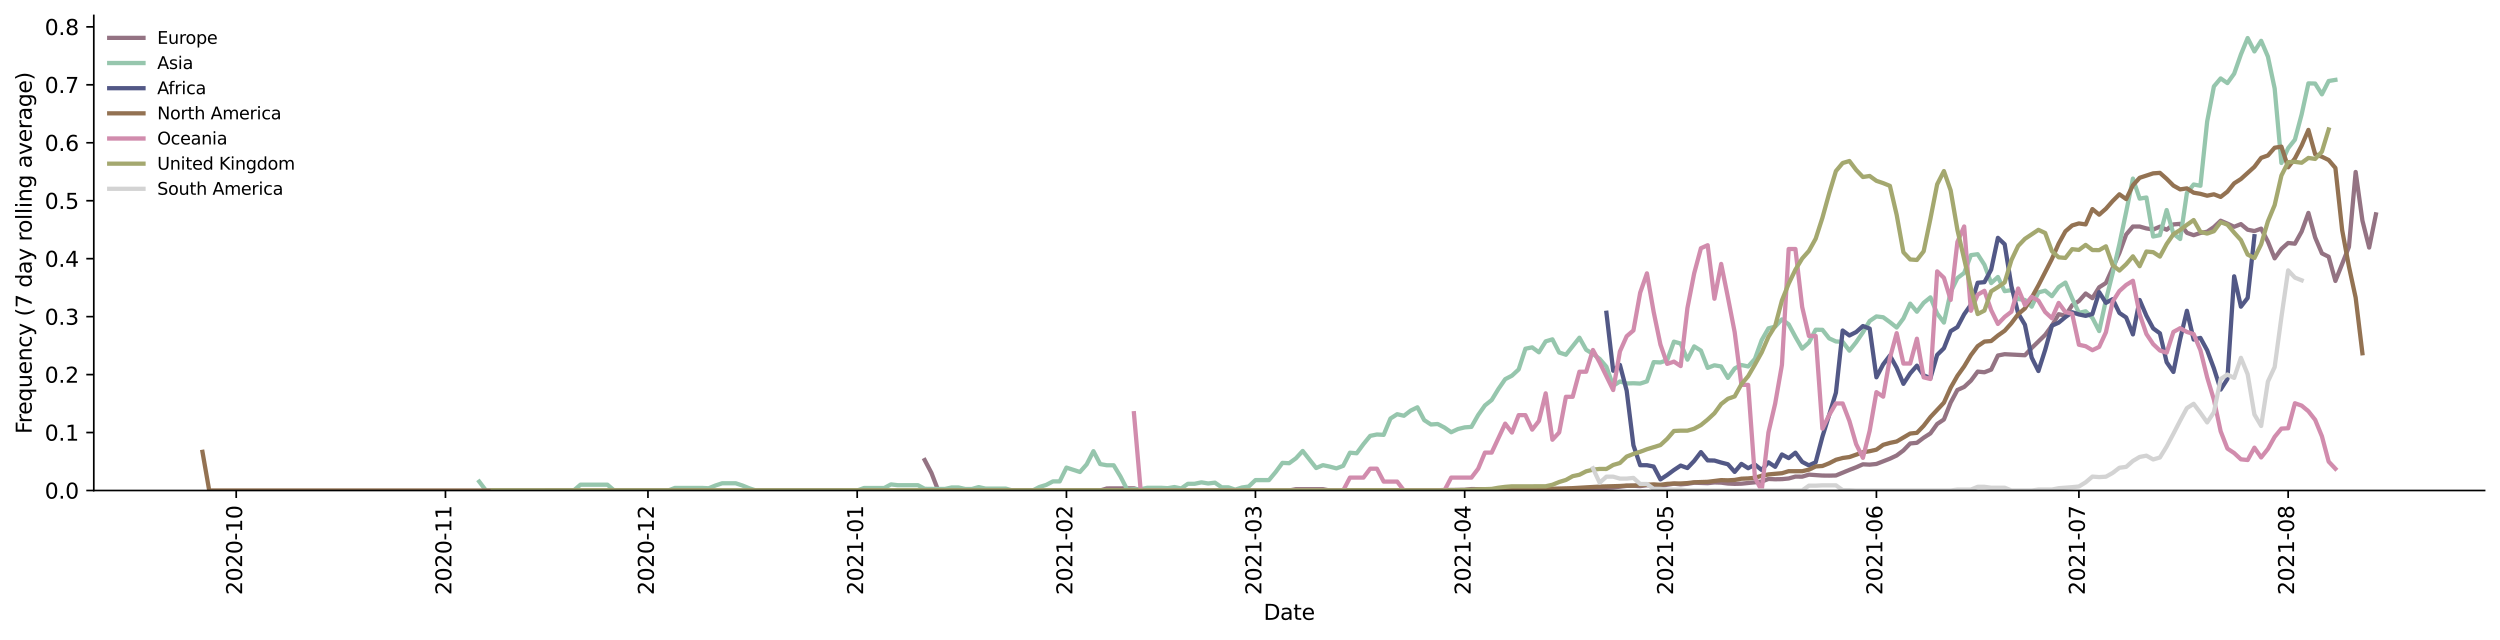 <?xml version="1.0" encoding="utf-8" standalone="no"?>
<!DOCTYPE svg PUBLIC "-//W3C//DTD SVG 1.1//EN"
  "http://www.w3.org/Graphics/SVG/1.1/DTD/svg11.dtd">
<svg height="298.621pt" version="1.1" viewBox="0 0 1166.981 298.621" width="1166.981pt" xmlns="http://www.w3.org/2000/svg" xmlns:xlink="http://www.w3.org/1999/xlink">
 <defs>
  <style type="text/css">*{stroke-linecap:butt;stroke-linejoin:round;}</style>
 </defs>
 <g id="figure_1">
  <g id="patch_1">
   <path d="M 0 298.621 
L 1166.981 298.621 
L 1166.981 0 
L 0 0 
z
" style="fill:#ffffff;"/>
  </g>
  <g id="axes_1">
   <g id="patch_2">
    <path d="M 43.781 228.96 
L 1159.781 228.96 
L 1159.781 7.2 
L 43.781 7.2 
z
" style="fill:#ffffff;"/>
   </g>
   <g id="matplotlib.axis_1">
    <g id="xtick_1">
     <g id="line2d_1">
      <defs>
       <path d="M 0 0 
L 0 3.5 
" id="m1edf7a115e" style="stroke:#000000;stroke-width:0.8;"/>
      </defs>
      <g>
       <use style="stroke:#000000;stroke-width:0.8;" x="110.262" xlink:href="#m1edf7a115e" y="228.96"/>
      </g>
     </g>
     <g id="text_1">
      <!-- 2020-10 -->
      <g transform="translate(113.022 277.743)rotate(-90)scale(0.1 -0.1)">
       <defs>
        <path d="M 1228 531 
L 3431 531 
L 3431 0 
L 469 0 
L 469 531 
Q 828 903 1448 1529 
Q 2069 2156 2228 2338 
Q 2531 2678 2651 2914 
Q 2772 3150 2772 3378 
Q 2772 3750 2511 3984 
Q 2250 4219 1831 4219 
Q 1534 4219 1204 4116 
Q 875 4013 500 3803 
L 500 4441 
Q 881 4594 1212 4672 
Q 1544 4750 1819 4750 
Q 2544 4750 2975 4387 
Q 3406 4025 3406 3419 
Q 3406 3131 3298 2873 
Q 3191 2616 2906 2266 
Q 2828 2175 2409 1742 
Q 1991 1309 1228 531 
z
" id="DejaVuSans-32" transform="scale(0.016)"/>
        <path d="M 2034 4250 
Q 1547 4250 1301 3770 
Q 1056 3291 1056 2328 
Q 1056 1369 1301 889 
Q 1547 409 2034 409 
Q 2525 409 2770 889 
Q 3016 1369 3016 2328 
Q 3016 3291 2770 3770 
Q 2525 4250 2034 4250 
z
M 2034 4750 
Q 2819 4750 3233 4129 
Q 3647 3509 3647 2328 
Q 3647 1150 3233 529 
Q 2819 -91 2034 -91 
Q 1250 -91 836 529 
Q 422 1150 422 2328 
Q 422 3509 836 4129 
Q 1250 4750 2034 4750 
z
" id="DejaVuSans-30" transform="scale(0.016)"/>
        <path d="M 313 2009 
L 1997 2009 
L 1997 1497 
L 313 1497 
L 313 2009 
z
" id="DejaVuSans-2d" transform="scale(0.016)"/>
        <path d="M 794 531 
L 1825 531 
L 1825 4091 
L 703 3866 
L 703 4441 
L 1819 4666 
L 2450 4666 
L 2450 531 
L 3481 531 
L 3481 0 
L 794 0 
L 794 531 
z
" id="DejaVuSans-31" transform="scale(0.016)"/>
       </defs>
       <use xlink:href="#DejaVuSans-32"/>
       <use x="63.623" xlink:href="#DejaVuSans-30"/>
       <use x="127.246" xlink:href="#DejaVuSans-32"/>
       <use x="190.869" xlink:href="#DejaVuSans-30"/>
       <use x="254.492" xlink:href="#DejaVuSans-2d"/>
       <use x="290.576" xlink:href="#DejaVuSans-31"/>
       <use x="354.199" xlink:href="#DejaVuSans-30"/>
      </g>
     </g>
    </g>
    <g id="xtick_2">
     <g id="line2d_2">
      <g>
       <use style="stroke:#000000;stroke-width:0.8;" x="207.936" xlink:href="#m1edf7a115e" y="228.96"/>
      </g>
     </g>
     <g id="text_2">
      <!-- 2020-11 -->
      <g transform="translate(210.695 277.743)rotate(-90)scale(0.1 -0.1)">
       <use xlink:href="#DejaVuSans-32"/>
       <use x="63.623" xlink:href="#DejaVuSans-30"/>
       <use x="127.246" xlink:href="#DejaVuSans-32"/>
       <use x="190.869" xlink:href="#DejaVuSans-30"/>
       <use x="254.492" xlink:href="#DejaVuSans-2d"/>
       <use x="290.576" xlink:href="#DejaVuSans-31"/>
       <use x="354.199" xlink:href="#DejaVuSans-31"/>
      </g>
     </g>
    </g>
    <g id="xtick_3">
     <g id="line2d_3">
      <g>
       <use style="stroke:#000000;stroke-width:0.8;" x="302.459" xlink:href="#m1edf7a115e" y="228.96"/>
      </g>
     </g>
     <g id="text_3">
      <!-- 2020-12 -->
      <g transform="translate(305.218 277.743)rotate(-90)scale(0.1 -0.1)">
       <use xlink:href="#DejaVuSans-32"/>
       <use x="63.623" xlink:href="#DejaVuSans-30"/>
       <use x="127.246" xlink:href="#DejaVuSans-32"/>
       <use x="190.869" xlink:href="#DejaVuSans-30"/>
       <use x="254.492" xlink:href="#DejaVuSans-2d"/>
       <use x="290.576" xlink:href="#DejaVuSans-31"/>
       <use x="354.199" xlink:href="#DejaVuSans-32"/>
      </g>
     </g>
    </g>
    <g id="xtick_4">
     <g id="line2d_4">
      <g>
       <use style="stroke:#000000;stroke-width:0.8;" x="400.132" xlink:href="#m1edf7a115e" y="228.96"/>
      </g>
     </g>
     <g id="text_4">
      <!-- 2021-01 -->
      <g transform="translate(402.892 277.743)rotate(-90)scale(0.1 -0.1)">
       <use xlink:href="#DejaVuSans-32"/>
       <use x="63.623" xlink:href="#DejaVuSans-30"/>
       <use x="127.246" xlink:href="#DejaVuSans-32"/>
       <use x="190.869" xlink:href="#DejaVuSans-31"/>
       <use x="254.492" xlink:href="#DejaVuSans-2d"/>
       <use x="290.576" xlink:href="#DejaVuSans-30"/>
       <use x="354.199" xlink:href="#DejaVuSans-31"/>
      </g>
     </g>
    </g>
    <g id="xtick_5">
     <g id="line2d_5">
      <g>
       <use style="stroke:#000000;stroke-width:0.8;" x="497.806" xlink:href="#m1edf7a115e" y="228.96"/>
      </g>
     </g>
     <g id="text_5">
      <!-- 2021-02 -->
      <g transform="translate(500.565 277.743)rotate(-90)scale(0.1 -0.1)">
       <use xlink:href="#DejaVuSans-32"/>
       <use x="63.623" xlink:href="#DejaVuSans-30"/>
       <use x="127.246" xlink:href="#DejaVuSans-32"/>
       <use x="190.869" xlink:href="#DejaVuSans-31"/>
       <use x="254.492" xlink:href="#DejaVuSans-2d"/>
       <use x="290.576" xlink:href="#DejaVuSans-30"/>
       <use x="354.199" xlink:href="#DejaVuSans-32"/>
      </g>
     </g>
    </g>
    <g id="xtick_6">
     <g id="line2d_6">
      <g>
       <use style="stroke:#000000;stroke-width:0.8;" x="586.027" xlink:href="#m1edf7a115e" y="228.96"/>
      </g>
     </g>
     <g id="text_6">
      <!-- 2021-03 -->
      <g transform="translate(588.787 277.743)rotate(-90)scale(0.1 -0.1)">
       <defs>
        <path d="M 2597 2516 
Q 3050 2419 3304 2112 
Q 3559 1806 3559 1356 
Q 3559 666 3084 287 
Q 2609 -91 1734 -91 
Q 1441 -91 1130 -33 
Q 819 25 488 141 
L 488 750 
Q 750 597 1062 519 
Q 1375 441 1716 441 
Q 2309 441 2620 675 
Q 2931 909 2931 1356 
Q 2931 1769 2642 2001 
Q 2353 2234 1838 2234 
L 1294 2234 
L 1294 2753 
L 1863 2753 
Q 2328 2753 2575 2939 
Q 2822 3125 2822 3475 
Q 2822 3834 2567 4026 
Q 2313 4219 1838 4219 
Q 1578 4219 1281 4162 
Q 984 4106 628 3988 
L 628 4550 
Q 988 4650 1302 4700 
Q 1616 4750 1894 4750 
Q 2613 4750 3031 4423 
Q 3450 4097 3450 3541 
Q 3450 3153 3228 2886 
Q 3006 2619 2597 2516 
z
" id="DejaVuSans-33" transform="scale(0.016)"/>
       </defs>
       <use xlink:href="#DejaVuSans-32"/>
       <use x="63.623" xlink:href="#DejaVuSans-30"/>
       <use x="127.246" xlink:href="#DejaVuSans-32"/>
       <use x="190.869" xlink:href="#DejaVuSans-31"/>
       <use x="254.492" xlink:href="#DejaVuSans-2d"/>
       <use x="290.576" xlink:href="#DejaVuSans-30"/>
       <use x="354.199" xlink:href="#DejaVuSans-33"/>
      </g>
     </g>
    </g>
    <g id="xtick_7">
     <g id="line2d_7">
      <g>
       <use style="stroke:#000000;stroke-width:0.8;" x="683.701" xlink:href="#m1edf7a115e" y="228.96"/>
      </g>
     </g>
     <g id="text_7">
      <!-- 2021-04 -->
      <g transform="translate(686.46 277.743)rotate(-90)scale(0.1 -0.1)">
       <defs>
        <path d="M 2419 4116 
L 825 1625 
L 2419 1625 
L 2419 4116 
z
M 2253 4666 
L 3047 4666 
L 3047 1625 
L 3713 1625 
L 3713 1100 
L 3047 1100 
L 3047 0 
L 2419 0 
L 2419 1100 
L 313 1100 
L 313 1709 
L 2253 4666 
z
" id="DejaVuSans-34" transform="scale(0.016)"/>
       </defs>
       <use xlink:href="#DejaVuSans-32"/>
       <use x="63.623" xlink:href="#DejaVuSans-30"/>
       <use x="127.246" xlink:href="#DejaVuSans-32"/>
       <use x="190.869" xlink:href="#DejaVuSans-31"/>
       <use x="254.492" xlink:href="#DejaVuSans-2d"/>
       <use x="290.576" xlink:href="#DejaVuSans-30"/>
       <use x="354.199" xlink:href="#DejaVuSans-34"/>
      </g>
     </g>
    </g>
    <g id="xtick_8">
     <g id="line2d_8">
      <g>
       <use style="stroke:#000000;stroke-width:0.8;" x="778.224" xlink:href="#m1edf7a115e" y="228.96"/>
      </g>
     </g>
     <g id="text_8">
      <!-- 2021-05 -->
      <g transform="translate(780.983 277.743)rotate(-90)scale(0.1 -0.1)">
       <defs>
        <path d="M 691 4666 
L 3169 4666 
L 3169 4134 
L 1269 4134 
L 1269 2991 
Q 1406 3038 1543 3061 
Q 1681 3084 1819 3084 
Q 2600 3084 3056 2656 
Q 3513 2228 3513 1497 
Q 3513 744 3044 326 
Q 2575 -91 1722 -91 
Q 1428 -91 1123 -41 
Q 819 9 494 109 
L 494 744 
Q 775 591 1075 516 
Q 1375 441 1709 441 
Q 2250 441 2565 725 
Q 2881 1009 2881 1497 
Q 2881 1984 2565 2268 
Q 2250 2553 1709 2553 
Q 1456 2553 1204 2497 
Q 953 2441 691 2322 
L 691 4666 
z
" id="DejaVuSans-35" transform="scale(0.016)"/>
       </defs>
       <use xlink:href="#DejaVuSans-32"/>
       <use x="63.623" xlink:href="#DejaVuSans-30"/>
       <use x="127.246" xlink:href="#DejaVuSans-32"/>
       <use x="190.869" xlink:href="#DejaVuSans-31"/>
       <use x="254.492" xlink:href="#DejaVuSans-2d"/>
       <use x="290.576" xlink:href="#DejaVuSans-30"/>
       <use x="354.199" xlink:href="#DejaVuSans-35"/>
      </g>
     </g>
    </g>
    <g id="xtick_9">
     <g id="line2d_9">
      <g>
       <use style="stroke:#000000;stroke-width:0.8;" x="875.898" xlink:href="#m1edf7a115e" y="228.96"/>
      </g>
     </g>
     <g id="text_9">
      <!-- 2021-06 -->
      <g transform="translate(878.657 277.743)rotate(-90)scale(0.1 -0.1)">
       <defs>
        <path d="M 2113 2584 
Q 1688 2584 1439 2293 
Q 1191 2003 1191 1497 
Q 1191 994 1439 701 
Q 1688 409 2113 409 
Q 2538 409 2786 701 
Q 3034 994 3034 1497 
Q 3034 2003 2786 2293 
Q 2538 2584 2113 2584 
z
M 3366 4563 
L 3366 3988 
Q 3128 4100 2886 4159 
Q 2644 4219 2406 4219 
Q 1781 4219 1451 3797 
Q 1122 3375 1075 2522 
Q 1259 2794 1537 2939 
Q 1816 3084 2150 3084 
Q 2853 3084 3261 2657 
Q 3669 2231 3669 1497 
Q 3669 778 3244 343 
Q 2819 -91 2113 -91 
Q 1303 -91 875 529 
Q 447 1150 447 2328 
Q 447 3434 972 4092 
Q 1497 4750 2381 4750 
Q 2619 4750 2861 4703 
Q 3103 4656 3366 4563 
z
" id="DejaVuSans-36" transform="scale(0.016)"/>
       </defs>
       <use xlink:href="#DejaVuSans-32"/>
       <use x="63.623" xlink:href="#DejaVuSans-30"/>
       <use x="127.246" xlink:href="#DejaVuSans-32"/>
       <use x="190.869" xlink:href="#DejaVuSans-31"/>
       <use x="254.492" xlink:href="#DejaVuSans-2d"/>
       <use x="290.576" xlink:href="#DejaVuSans-30"/>
       <use x="354.199" xlink:href="#DejaVuSans-36"/>
      </g>
     </g>
    </g>
    <g id="xtick_10">
     <g id="line2d_10">
      <g>
       <use style="stroke:#000000;stroke-width:0.8;" x="970.42" xlink:href="#m1edf7a115e" y="228.96"/>
      </g>
     </g>
     <g id="text_10">
      <!-- 2021-07 -->
      <g transform="translate(973.18 277.743)rotate(-90)scale(0.1 -0.1)">
       <defs>
        <path d="M 525 4666 
L 3525 4666 
L 3525 4397 
L 1831 0 
L 1172 0 
L 2766 4134 
L 525 4134 
L 525 4666 
z
" id="DejaVuSans-37" transform="scale(0.016)"/>
       </defs>
       <use xlink:href="#DejaVuSans-32"/>
       <use x="63.623" xlink:href="#DejaVuSans-30"/>
       <use x="127.246" xlink:href="#DejaVuSans-32"/>
       <use x="190.869" xlink:href="#DejaVuSans-31"/>
       <use x="254.492" xlink:href="#DejaVuSans-2d"/>
       <use x="290.576" xlink:href="#DejaVuSans-30"/>
       <use x="354.199" xlink:href="#DejaVuSans-37"/>
      </g>
     </g>
    </g>
    <g id="xtick_11">
     <g id="line2d_11">
      <g>
       <use style="stroke:#000000;stroke-width:0.8;" x="1068.094" xlink:href="#m1edf7a115e" y="228.96"/>
      </g>
     </g>
     <g id="text_11">
      <!-- 2021-08 -->
      <g transform="translate(1070.853 277.743)rotate(-90)scale(0.1 -0.1)">
       <defs>
        <path d="M 2034 2216 
Q 1584 2216 1326 1975 
Q 1069 1734 1069 1313 
Q 1069 891 1326 650 
Q 1584 409 2034 409 
Q 2484 409 2743 651 
Q 3003 894 3003 1313 
Q 3003 1734 2745 1975 
Q 2488 2216 2034 2216 
z
M 1403 2484 
Q 997 2584 770 2862 
Q 544 3141 544 3541 
Q 544 4100 942 4425 
Q 1341 4750 2034 4750 
Q 2731 4750 3128 4425 
Q 3525 4100 3525 3541 
Q 3525 3141 3298 2862 
Q 3072 2584 2669 2484 
Q 3125 2378 3379 2068 
Q 3634 1759 3634 1313 
Q 3634 634 3220 271 
Q 2806 -91 2034 -91 
Q 1263 -91 848 271 
Q 434 634 434 1313 
Q 434 1759 690 2068 
Q 947 2378 1403 2484 
z
M 1172 3481 
Q 1172 3119 1398 2916 
Q 1625 2713 2034 2713 
Q 2441 2713 2670 2916 
Q 2900 3119 2900 3481 
Q 2900 3844 2670 4047 
Q 2441 4250 2034 4250 
Q 1625 4250 1398 4047 
Q 1172 3844 1172 3481 
z
" id="DejaVuSans-38" transform="scale(0.016)"/>
       </defs>
       <use xlink:href="#DejaVuSans-32"/>
       <use x="63.623" xlink:href="#DejaVuSans-30"/>
       <use x="127.246" xlink:href="#DejaVuSans-32"/>
       <use x="190.869" xlink:href="#DejaVuSans-31"/>
       <use x="254.492" xlink:href="#DejaVuSans-2d"/>
       <use x="290.576" xlink:href="#DejaVuSans-30"/>
       <use x="354.199" xlink:href="#DejaVuSans-38"/>
      </g>
     </g>
    </g>
    <g id="text_12">
     <!-- Date -->
     <g transform="translate(589.83 289.341)scale(0.1 -0.1)">
      <defs>
       <path d="M 1259 4147 
L 1259 519 
L 2022 519 
Q 2988 519 3436 956 
Q 3884 1394 3884 2338 
Q 3884 3275 3436 3711 
Q 2988 4147 2022 4147 
L 1259 4147 
z
M 628 4666 
L 1925 4666 
Q 3281 4666 3915 4102 
Q 4550 3538 4550 2338 
Q 4550 1131 3912 565 
Q 3275 0 1925 0 
L 628 0 
L 628 4666 
z
" id="DejaVuSans-44" transform="scale(0.016)"/>
       <path d="M 2194 1759 
Q 1497 1759 1228 1600 
Q 959 1441 959 1056 
Q 959 750 1161 570 
Q 1363 391 1709 391 
Q 2188 391 2477 730 
Q 2766 1069 2766 1631 
L 2766 1759 
L 2194 1759 
z
M 3341 1997 
L 3341 0 
L 2766 0 
L 2766 531 
Q 2569 213 2275 61 
Q 1981 -91 1556 -91 
Q 1019 -91 701 211 
Q 384 513 384 1019 
Q 384 1609 779 1909 
Q 1175 2209 1959 2209 
L 2766 2209 
L 2766 2266 
Q 2766 2663 2505 2880 
Q 2244 3097 1772 3097 
Q 1472 3097 1187 3025 
Q 903 2953 641 2809 
L 641 3341 
Q 956 3463 1253 3523 
Q 1550 3584 1831 3584 
Q 2591 3584 2966 3190 
Q 3341 2797 3341 1997 
z
" id="DejaVuSans-61" transform="scale(0.016)"/>
       <path d="M 1172 4494 
L 1172 3500 
L 2356 3500 
L 2356 3053 
L 1172 3053 
L 1172 1153 
Q 1172 725 1289 603 
Q 1406 481 1766 481 
L 2356 481 
L 2356 0 
L 1766 0 
Q 1100 0 847 248 
Q 594 497 594 1153 
L 594 3053 
L 172 3053 
L 172 3500 
L 594 3500 
L 594 4494 
L 1172 4494 
z
" id="DejaVuSans-74" transform="scale(0.016)"/>
       <path d="M 3597 1894 
L 3597 1613 
L 953 1613 
Q 991 1019 1311 708 
Q 1631 397 2203 397 
Q 2534 397 2845 478 
Q 3156 559 3463 722 
L 3463 178 
Q 3153 47 2828 -22 
Q 2503 -91 2169 -91 
Q 1331 -91 842 396 
Q 353 884 353 1716 
Q 353 2575 817 3079 
Q 1281 3584 2069 3584 
Q 2775 3584 3186 3129 
Q 3597 2675 3597 1894 
z
M 3022 2063 
Q 3016 2534 2758 2815 
Q 2500 3097 2075 3097 
Q 1594 3097 1305 2825 
Q 1016 2553 972 2059 
L 3022 2063 
z
" id="DejaVuSans-65" transform="scale(0.016)"/>
      </defs>
      <use xlink:href="#DejaVuSans-44"/>
      <use x="77.002" xlink:href="#DejaVuSans-61"/>
      <use x="138.281" xlink:href="#DejaVuSans-74"/>
      <use x="177.49" xlink:href="#DejaVuSans-65"/>
     </g>
    </g>
   </g>
   <g id="matplotlib.axis_2">
    <g id="ytick_1">
     <g id="line2d_12">
      <defs>
       <path d="M 0 0 
L -3.5 0 
" id="mc3318e3517" style="stroke:#000000;stroke-width:0.8;"/>
      </defs>
      <g>
       <use style="stroke:#000000;stroke-width:0.8;" x="43.781" xlink:href="#mc3318e3517" y="228.96"/>
      </g>
     </g>
     <g id="text_13">
      <!-- 0.0 -->
      <g transform="translate(20.878 232.759)scale(0.1 -0.1)">
       <defs>
        <path d="M 684 794 
L 1344 794 
L 1344 0 
L 684 0 
L 684 794 
z
" id="DejaVuSans-2e" transform="scale(0.016)"/>
       </defs>
       <use xlink:href="#DejaVuSans-30"/>
       <use x="63.623" xlink:href="#DejaVuSans-2e"/>
       <use x="95.41" xlink:href="#DejaVuSans-30"/>
      </g>
     </g>
    </g>
    <g id="ytick_2">
     <g id="line2d_13">
      <g>
       <use style="stroke:#000000;stroke-width:0.8;" x="43.781" xlink:href="#mc3318e3517" y="201.907"/>
      </g>
     </g>
     <g id="text_14">
      <!-- 0.1 -->
      <g transform="translate(20.878 205.706)scale(0.1 -0.1)">
       <use xlink:href="#DejaVuSans-30"/>
       <use x="63.623" xlink:href="#DejaVuSans-2e"/>
       <use x="95.41" xlink:href="#DejaVuSans-31"/>
      </g>
     </g>
    </g>
    <g id="ytick_3">
     <g id="line2d_14">
      <g>
       <use style="stroke:#000000;stroke-width:0.8;" x="43.781" xlink:href="#mc3318e3517" y="174.854"/>
      </g>
     </g>
     <g id="text_15">
      <!-- 0.2 -->
      <g transform="translate(20.878 178.654)scale(0.1 -0.1)">
       <use xlink:href="#DejaVuSans-30"/>
       <use x="63.623" xlink:href="#DejaVuSans-2e"/>
       <use x="95.41" xlink:href="#DejaVuSans-32"/>
      </g>
     </g>
    </g>
    <g id="ytick_4">
     <g id="line2d_15">
      <g>
       <use style="stroke:#000000;stroke-width:0.8;" x="43.781" xlink:href="#mc3318e3517" y="147.802"/>
      </g>
     </g>
     <g id="text_16">
      <!-- 0.3 -->
      <g transform="translate(20.878 151.601)scale(0.1 -0.1)">
       <use xlink:href="#DejaVuSans-30"/>
       <use x="63.623" xlink:href="#DejaVuSans-2e"/>
       <use x="95.41" xlink:href="#DejaVuSans-33"/>
      </g>
     </g>
    </g>
    <g id="ytick_5">
     <g id="line2d_16">
      <g>
       <use style="stroke:#000000;stroke-width:0.8;" x="43.781" xlink:href="#mc3318e3517" y="120.749"/>
      </g>
     </g>
     <g id="text_17">
      <!-- 0.4 -->
      <g transform="translate(20.878 124.548)scale(0.1 -0.1)">
       <use xlink:href="#DejaVuSans-30"/>
       <use x="63.623" xlink:href="#DejaVuSans-2e"/>
       <use x="95.41" xlink:href="#DejaVuSans-34"/>
      </g>
     </g>
    </g>
    <g id="ytick_6">
     <g id="line2d_17">
      <g>
       <use style="stroke:#000000;stroke-width:0.8;" x="43.781" xlink:href="#mc3318e3517" y="93.696"/>
      </g>
     </g>
     <g id="text_18">
      <!-- 0.5 -->
      <g transform="translate(20.878 97.495)scale(0.1 -0.1)">
       <use xlink:href="#DejaVuSans-30"/>
       <use x="63.623" xlink:href="#DejaVuSans-2e"/>
       <use x="95.41" xlink:href="#DejaVuSans-35"/>
      </g>
     </g>
    </g>
    <g id="ytick_7">
     <g id="line2d_18">
      <g>
       <use style="stroke:#000000;stroke-width:0.8;" x="43.781" xlink:href="#mc3318e3517" y="66.643"/>
      </g>
     </g>
     <g id="text_19">
      <!-- 0.6 -->
      <g transform="translate(20.878 70.443)scale(0.1 -0.1)">
       <use xlink:href="#DejaVuSans-30"/>
       <use x="63.623" xlink:href="#DejaVuSans-2e"/>
       <use x="95.41" xlink:href="#DejaVuSans-36"/>
      </g>
     </g>
    </g>
    <g id="ytick_8">
     <g id="line2d_19">
      <g>
       <use style="stroke:#000000;stroke-width:0.8;" x="43.781" xlink:href="#mc3318e3517" y="39.591"/>
      </g>
     </g>
     <g id="text_20">
      <!-- 0.7 -->
      <g transform="translate(20.878 43.39)scale(0.1 -0.1)">
       <use xlink:href="#DejaVuSans-30"/>
       <use x="63.623" xlink:href="#DejaVuSans-2e"/>
       <use x="95.41" xlink:href="#DejaVuSans-37"/>
      </g>
     </g>
    </g>
    <g id="ytick_9">
     <g id="line2d_20">
      <g>
       <use style="stroke:#000000;stroke-width:0.8;" x="43.781" xlink:href="#mc3318e3517" y="12.538"/>
      </g>
     </g>
     <g id="text_21">
      <!-- 0.8 -->
      <g transform="translate(20.878 16.337)scale(0.1 -0.1)">
       <use xlink:href="#DejaVuSans-30"/>
       <use x="63.623" xlink:href="#DejaVuSans-2e"/>
       <use x="95.41" xlink:href="#DejaVuSans-38"/>
      </g>
     </g>
    </g>
    <g id="text_22">
     <!-- Frequency (7 day rolling average) -->
     <g transform="translate(14.798 202.529)rotate(-90)scale(0.1 -0.1)">
      <defs>
       <path d="M 628 4666 
L 3309 4666 
L 3309 4134 
L 1259 4134 
L 1259 2759 
L 3109 2759 
L 3109 2228 
L 1259 2228 
L 1259 0 
L 628 0 
L 628 4666 
z
" id="DejaVuSans-46" transform="scale(0.016)"/>
       <path d="M 2631 2963 
Q 2534 3019 2420 3045 
Q 2306 3072 2169 3072 
Q 1681 3072 1420 2755 
Q 1159 2438 1159 1844 
L 1159 0 
L 581 0 
L 581 3500 
L 1159 3500 
L 1159 2956 
Q 1341 3275 1631 3429 
Q 1922 3584 2338 3584 
Q 2397 3584 2469 3576 
Q 2541 3569 2628 3553 
L 2631 2963 
z
" id="DejaVuSans-72" transform="scale(0.016)"/>
       <path d="M 947 1747 
Q 947 1113 1208 752 
Q 1469 391 1925 391 
Q 2381 391 2643 752 
Q 2906 1113 2906 1747 
Q 2906 2381 2643 2742 
Q 2381 3103 1925 3103 
Q 1469 3103 1208 2742 
Q 947 2381 947 1747 
z
M 2906 525 
Q 2725 213 2448 61 
Q 2172 -91 1784 -91 
Q 1150 -91 751 415 
Q 353 922 353 1747 
Q 353 2572 751 3078 
Q 1150 3584 1784 3584 
Q 2172 3584 2448 3432 
Q 2725 3281 2906 2969 
L 2906 3500 
L 3481 3500 
L 3481 -1331 
L 2906 -1331 
L 2906 525 
z
" id="DejaVuSans-71" transform="scale(0.016)"/>
       <path d="M 544 1381 
L 544 3500 
L 1119 3500 
L 1119 1403 
Q 1119 906 1312 657 
Q 1506 409 1894 409 
Q 2359 409 2629 706 
Q 2900 1003 2900 1516 
L 2900 3500 
L 3475 3500 
L 3475 0 
L 2900 0 
L 2900 538 
Q 2691 219 2414 64 
Q 2138 -91 1772 -91 
Q 1169 -91 856 284 
Q 544 659 544 1381 
z
M 1991 3584 
L 1991 3584 
z
" id="DejaVuSans-75" transform="scale(0.016)"/>
       <path d="M 3513 2113 
L 3513 0 
L 2938 0 
L 2938 2094 
Q 2938 2591 2744 2837 
Q 2550 3084 2163 3084 
Q 1697 3084 1428 2787 
Q 1159 2491 1159 1978 
L 1159 0 
L 581 0 
L 581 3500 
L 1159 3500 
L 1159 2956 
Q 1366 3272 1645 3428 
Q 1925 3584 2291 3584 
Q 2894 3584 3203 3211 
Q 3513 2838 3513 2113 
z
" id="DejaVuSans-6e" transform="scale(0.016)"/>
       <path d="M 3122 3366 
L 3122 2828 
Q 2878 2963 2633 3030 
Q 2388 3097 2138 3097 
Q 1578 3097 1268 2742 
Q 959 2388 959 1747 
Q 959 1106 1268 751 
Q 1578 397 2138 397 
Q 2388 397 2633 464 
Q 2878 531 3122 666 
L 3122 134 
Q 2881 22 2623 -34 
Q 2366 -91 2075 -91 
Q 1284 -91 818 406 
Q 353 903 353 1747 
Q 353 2603 823 3093 
Q 1294 3584 2113 3584 
Q 2378 3584 2631 3529 
Q 2884 3475 3122 3366 
z
" id="DejaVuSans-63" transform="scale(0.016)"/>
       <path d="M 2059 -325 
Q 1816 -950 1584 -1140 
Q 1353 -1331 966 -1331 
L 506 -1331 
L 506 -850 
L 844 -850 
Q 1081 -850 1212 -737 
Q 1344 -625 1503 -206 
L 1606 56 
L 191 3500 
L 800 3500 
L 1894 763 
L 2988 3500 
L 3597 3500 
L 2059 -325 
z
" id="DejaVuSans-79" transform="scale(0.016)"/>
       <path id="DejaVuSans-20" transform="scale(0.016)"/>
       <path d="M 1984 4856 
Q 1566 4138 1362 3434 
Q 1159 2731 1159 2009 
Q 1159 1288 1364 580 
Q 1569 -128 1984 -844 
L 1484 -844 
Q 1016 -109 783 600 
Q 550 1309 550 2009 
Q 550 2706 781 3412 
Q 1013 4119 1484 4856 
L 1984 4856 
z
" id="DejaVuSans-28" transform="scale(0.016)"/>
       <path d="M 2906 2969 
L 2906 4863 
L 3481 4863 
L 3481 0 
L 2906 0 
L 2906 525 
Q 2725 213 2448 61 
Q 2172 -91 1784 -91 
Q 1150 -91 751 415 
Q 353 922 353 1747 
Q 353 2572 751 3078 
Q 1150 3584 1784 3584 
Q 2172 3584 2448 3432 
Q 2725 3281 2906 2969 
z
M 947 1747 
Q 947 1113 1208 752 
Q 1469 391 1925 391 
Q 2381 391 2643 752 
Q 2906 1113 2906 1747 
Q 2906 2381 2643 2742 
Q 2381 3103 1925 3103 
Q 1469 3103 1208 2742 
Q 947 2381 947 1747 
z
" id="DejaVuSans-64" transform="scale(0.016)"/>
       <path d="M 1959 3097 
Q 1497 3097 1228 2736 
Q 959 2375 959 1747 
Q 959 1119 1226 758 
Q 1494 397 1959 397 
Q 2419 397 2687 759 
Q 2956 1122 2956 1747 
Q 2956 2369 2687 2733 
Q 2419 3097 1959 3097 
z
M 1959 3584 
Q 2709 3584 3137 3096 
Q 3566 2609 3566 1747 
Q 3566 888 3137 398 
Q 2709 -91 1959 -91 
Q 1206 -91 779 398 
Q 353 888 353 1747 
Q 353 2609 779 3096 
Q 1206 3584 1959 3584 
z
" id="DejaVuSans-6f" transform="scale(0.016)"/>
       <path d="M 603 4863 
L 1178 4863 
L 1178 0 
L 603 0 
L 603 4863 
z
" id="DejaVuSans-6c" transform="scale(0.016)"/>
       <path d="M 603 3500 
L 1178 3500 
L 1178 0 
L 603 0 
L 603 3500 
z
M 603 4863 
L 1178 4863 
L 1178 4134 
L 603 4134 
L 603 4863 
z
" id="DejaVuSans-69" transform="scale(0.016)"/>
       <path d="M 2906 1791 
Q 2906 2416 2648 2759 
Q 2391 3103 1925 3103 
Q 1463 3103 1205 2759 
Q 947 2416 947 1791 
Q 947 1169 1205 825 
Q 1463 481 1925 481 
Q 2391 481 2648 825 
Q 2906 1169 2906 1791 
z
M 3481 434 
Q 3481 -459 3084 -895 
Q 2688 -1331 1869 -1331 
Q 1566 -1331 1297 -1286 
Q 1028 -1241 775 -1147 
L 775 -588 
Q 1028 -725 1275 -790 
Q 1522 -856 1778 -856 
Q 2344 -856 2625 -561 
Q 2906 -266 2906 331 
L 2906 616 
Q 2728 306 2450 153 
Q 2172 0 1784 0 
Q 1141 0 747 490 
Q 353 981 353 1791 
Q 353 2603 747 3093 
Q 1141 3584 1784 3584 
Q 2172 3584 2450 3431 
Q 2728 3278 2906 2969 
L 2906 3500 
L 3481 3500 
L 3481 434 
z
" id="DejaVuSans-67" transform="scale(0.016)"/>
       <path d="M 191 3500 
L 800 3500 
L 1894 563 
L 2988 3500 
L 3597 3500 
L 2284 0 
L 1503 0 
L 191 3500 
z
" id="DejaVuSans-76" transform="scale(0.016)"/>
       <path d="M 513 4856 
L 1013 4856 
Q 1481 4119 1714 3412 
Q 1947 2706 1947 2009 
Q 1947 1309 1714 600 
Q 1481 -109 1013 -844 
L 513 -844 
Q 928 -128 1133 580 
Q 1338 1288 1338 2009 
Q 1338 2731 1133 3434 
Q 928 4138 513 4856 
z
" id="DejaVuSans-29" transform="scale(0.016)"/>
      </defs>
      <use xlink:href="#DejaVuSans-46"/>
      <use x="50.27" xlink:href="#DejaVuSans-72"/>
      <use x="89.133" xlink:href="#DejaVuSans-65"/>
      <use x="150.656" xlink:href="#DejaVuSans-71"/>
      <use x="214.133" xlink:href="#DejaVuSans-75"/>
      <use x="277.512" xlink:href="#DejaVuSans-65"/>
      <use x="339.035" xlink:href="#DejaVuSans-6e"/>
      <use x="402.414" xlink:href="#DejaVuSans-63"/>
      <use x="457.395" xlink:href="#DejaVuSans-79"/>
      <use x="516.574" xlink:href="#DejaVuSans-20"/>
      <use x="548.361" xlink:href="#DejaVuSans-28"/>
      <use x="587.375" xlink:href="#DejaVuSans-37"/>
      <use x="650.998" xlink:href="#DejaVuSans-20"/>
      <use x="682.785" xlink:href="#DejaVuSans-64"/>
      <use x="746.262" xlink:href="#DejaVuSans-61"/>
      <use x="807.541" xlink:href="#DejaVuSans-79"/>
      <use x="866.721" xlink:href="#DejaVuSans-20"/>
      <use x="898.508" xlink:href="#DejaVuSans-72"/>
      <use x="937.371" xlink:href="#DejaVuSans-6f"/>
      <use x="998.553" xlink:href="#DejaVuSans-6c"/>
      <use x="1026.336" xlink:href="#DejaVuSans-6c"/>
      <use x="1054.119" xlink:href="#DejaVuSans-69"/>
      <use x="1081.902" xlink:href="#DejaVuSans-6e"/>
      <use x="1145.281" xlink:href="#DejaVuSans-67"/>
      <use x="1208.758" xlink:href="#DejaVuSans-20"/>
      <use x="1240.545" xlink:href="#DejaVuSans-61"/>
      <use x="1301.824" xlink:href="#DejaVuSans-76"/>
      <use x="1361.004" xlink:href="#DejaVuSans-65"/>
      <use x="1422.527" xlink:href="#DejaVuSans-72"/>
      <use x="1463.641" xlink:href="#DejaVuSans-61"/>
      <use x="1524.92" xlink:href="#DejaVuSans-67"/>
      <use x="1588.396" xlink:href="#DejaVuSans-65"/>
      <use x="1649.92" xlink:href="#DejaVuSans-29"/>
     </g>
    </g>
   </g>
   <g id="line2d_21">
    <path clip-path="url(#p8d38c50b6e)" d="M 431.64 214.75 
L 434.791 220.762 
L 437.942 228.96 
L 513.56 228.96 
L 516.711 228.005 
L 529.314 227.943 
L 532.464 228.853 
L 601.781 228.96 
L 604.932 228.355 
L 617.535 228.355 
L 620.686 228.96 
L 667.947 228.852 
L 677.4 228.708 
L 683.701 228.623 
L 686.852 228.288 
L 693.153 228.375 
L 699.455 228.337 
L 702.606 228.688 
L 715.209 228.745 
L 721.51 228.785 
L 730.963 228.627 
L 737.264 228.322 
L 743.566 228.1 
L 753.018 227.542 
L 759.319 226.809 
L 762.47 226.757 
L 765.621 226.906 
L 768.772 226.507 
L 775.073 226.757 
L 781.375 225.788 
L 784.525 226.097 
L 787.676 225.833 
L 790.827 225.323 
L 797.129 225.54 
L 800.279 225.199 
L 803.43 225.299 
L 806.581 225.711 
L 809.732 225.858 
L 812.882 225.782 
L 822.335 224.813 
L 825.485 223.569 
L 828.636 223.716 
L 831.787 223.657 
L 834.938 223.345 
L 838.088 222.467 
L 841.239 222.504 
L 844.39 221.559 
L 850.691 221.982 
L 853.842 222.022 
L 856.993 221.949 
L 863.295 219.343 
L 866.445 218.125 
L 869.596 216.737 
L 872.747 216.894 
L 875.898 216.572 
L 882.199 214.108 
L 885.35 212.622 
L 888.501 210.26 
L 891.651 207.003 
L 894.802 206.706 
L 897.953 204.32 
L 901.104 202.305 
L 904.254 197.91 
L 907.405 195.806 
L 910.556 187.914 
L 913.707 182.033 
L 916.857 180.62 
L 920.008 177.689 
L 923.159 173.466 
L 926.31 173.771 
L 929.461 172.538 
L 932.611 165.953 
L 935.762 165.336 
L 942.064 165.661 
L 945.214 165.825 
L 948.365 162.458 
L 954.667 156.319 
L 957.817 152.008 
L 960.968 146.671 
L 964.119 147.316 
L 967.27 142.444 
L 970.42 140.53 
L 973.571 137.004 
L 976.722 139.179 
L 979.873 134.102 
L 983.023 132.101 
L 989.325 118.07 
L 992.476 109.476 
L 995.627 105.741 
L 998.777 105.747 
L 1001.928 106.631 
L 1005.079 107.147 
L 1008.23 105.813 
L 1011.38 107.237 
L 1014.531 104.754 
L 1017.682 104.482 
L 1020.833 108.682 
L 1023.983 109.778 
L 1027.134 108.739 
L 1030.285 108.166 
L 1033.436 105.993 
L 1036.586 103.043 
L 1039.737 104.384 
L 1042.888 105.862 
L 1046.039 104.611 
L 1049.189 107.225 
L 1052.34 107.86 
L 1055.491 106.731 
L 1058.642 112.802 
L 1061.793 120.584 
L 1064.943 116.198 
L 1068.094 113.416 
L 1071.245 113.751 
L 1074.396 108.072 
L 1077.546 99.396 
L 1080.697 110.848 
L 1083.848 118.265 
L 1086.999 119.843 
L 1090.149 131.132 
L 1096.451 115.265 
L 1099.602 80.287 
L 1102.752 102.946 
L 1105.903 115.553 
L 1109.054 100.064 
L 1109.054 100.064 
" style="fill:none;stroke:#947383;stroke-linecap:square;stroke-width:2;"/>
   </g>
   <g id="line2d_22">
    <path clip-path="url(#p8d38c50b6e)" d="M 223.69 224.798 
L 226.841 228.96 
L 267.8 228.96 
L 270.951 226.255 
L 283.554 226.255 
L 286.705 228.96 
L 311.911 228.96 
L 315.062 227.758 
L 327.665 227.758 
L 330.816 227.92 
L 333.966 226.631 
L 337.117 225.591 
L 343.419 225.591 
L 346.57 226.631 
L 349.72 227.92 
L 352.871 228.96 
L 400.132 228.96 
L 403.283 227.809 
L 412.736 227.809 
L 415.886 226.118 
L 419.037 226.485 
L 428.489 226.485 
L 431.64 228.176 
L 437.942 228.248 
L 441.092 228.248 
L 444.243 227.545 
L 447.394 227.545 
L 450.545 228.257 
L 453.695 228.257 
L 456.846 227.37 
L 459.997 228.073 
L 469.449 228.073 
L 472.6 228.96 
L 482.052 228.96 
L 485.203 227.32 
L 488.354 226.354 
L 491.505 224.715 
L 494.655 224.715 
L 497.806 218.274 
L 504.108 220.316 
L 507.258 216.753 
L 510.409 210.604 
L 513.56 216.629 
L 516.711 217.193 
L 519.861 217.193 
L 523.012 222.395 
L 526.163 228.544 
L 529.314 228.359 
L 532.464 228.359 
L 535.615 227.691 
L 541.917 227.691 
L 545.068 227.879 
L 548.218 227.349 
L 551.369 228.017 
L 554.52 225.823 
L 557.671 225.823 
L 560.821 225.154 
L 563.972 225.684 
L 567.123 225.292 
L 570.274 227.486 
L 573.424 227.486 
L 576.575 228.568 
L 579.726 227.557 
L 582.877 227.116 
L 586.027 224.11 
L 592.329 224.11 
L 595.48 220.331 
L 598.63 216.065 
L 601.781 216.223 
L 604.932 213.93 
L 608.083 210.503 
L 614.384 218.472 
L 617.535 217.129 
L 620.686 217.801 
L 623.837 218.632 
L 626.987 217.458 
L 630.138 211.315 
L 633.289 211.589 
L 636.44 207.316 
L 639.59 203.467 
L 642.741 202.814 
L 645.892 202.987 
L 649.043 195.367 
L 652.193 193.342 
L 655.344 194.079 
L 658.495 191.664 
L 661.646 190.128 
L 664.796 196.104 
L 667.947 198.15 
L 671.098 197.919 
L 674.249 199.564 
L 677.4 201.76 
L 680.55 200.279 
L 683.701 199.499 
L 686.852 199.261 
L 690.003 193.72 
L 693.153 189.253 
L 696.304 186.722 
L 699.455 181.559 
L 702.606 177 
L 705.756 175.363 
L 708.907 172.45 
L 712.058 162.778 
L 715.209 162.148 
L 718.359 164.452 
L 721.51 159.348 
L 724.661 158.402 
L 727.812 164.552 
L 730.963 165.583 
L 737.264 157.632 
L 740.415 163.274 
L 743.566 165.198 
L 746.716 167.537 
L 749.867 171.19 
L 753.018 180.095 
L 756.169 178.07 
L 759.319 179.004 
L 762.47 178.894 
L 765.621 179.054 
L 768.772 178.025 
L 771.922 169.035 
L 775.073 169.19 
L 778.224 168.165 
L 781.375 159.48 
L 784.525 160.358 
L 787.676 167.881 
L 790.827 161.691 
L 793.978 163.661 
L 797.129 171.719 
L 800.279 170.514 
L 803.43 171.071 
L 806.581 176.403 
L 809.732 171.987 
L 812.882 170.4 
L 816.033 171.059 
L 819.184 167.52 
L 822.335 158.794 
L 825.485 153.279 
L 828.636 152.468 
L 831.787 149.085 
L 834.938 151.399 
L 838.088 157.251 
L 841.239 162.734 
L 844.39 159.882 
L 847.541 153.918 
L 850.691 153.953 
L 853.842 157.948 
L 856.993 159.391 
L 860.144 159.577 
L 863.295 163.686 
L 866.445 159.737 
L 869.596 155.139 
L 872.747 149.838 
L 875.898 147.704 
L 879.048 148.086 
L 882.199 150.383 
L 885.35 152.884 
L 888.501 148.641 
L 891.651 141.734 
L 894.802 145.505 
L 897.953 141.363 
L 901.104 138.803 
L 904.254 146.353 
L 907.405 150.577 
L 910.556 136.358 
L 913.707 129.809 
L 916.857 127.398 
L 920.008 119.092 
L 923.159 118.664 
L 926.31 123.597 
L 929.461 132.134 
L 932.611 129.297 
L 935.762 135.906 
L 938.913 135.449 
L 942.064 139.585 
L 945.214 140.027 
L 948.365 143.142 
L 951.516 136.491 
L 954.667 135.678 
L 957.817 138.251 
L 960.968 133.985 
L 964.119 131.895 
L 967.27 139.269 
L 970.42 146.043 
L 973.571 145.305 
L 976.722 148.362 
L 979.873 154.532 
L 983.023 140.093 
L 986.174 127.472 
L 989.325 113.934 
L 992.476 98.945 
L 995.627 83.369 
L 998.777 92.721 
L 1001.928 92.186 
L 1005.079 110.403 
L 1008.23 109.771 
L 1011.38 98.049 
L 1014.531 109.111 
L 1017.682 111.565 
L 1020.833 90.045 
L 1023.983 86.123 
L 1027.134 86.712 
L 1030.285 56.736 
L 1033.436 40.328 
L 1036.586 36.607 
L 1039.737 38.78 
L 1042.888 34.399 
L 1046.039 25.406 
L 1049.189 17.76 
L 1052.34 24.004 
L 1055.491 19.059 
L 1058.642 26.416 
L 1061.793 41.304 
L 1064.943 76.075 
L 1068.094 69.152 
L 1071.245 65.205 
L 1074.396 53.37 
L 1077.546 38.92 
L 1080.697 39 
L 1083.848 44.029 
L 1086.999 37.814 
L 1090.149 37.291 
L 1090.149 37.291 
" style="fill:none;stroke:#96c6ad;stroke-linecap:square;stroke-width:2;"/>
   </g>
   <g id="line2d_23">
    <path clip-path="url(#p8d38c50b6e)" d="M 749.867 145.998 
L 753.018 173.051 
L 756.169 170.346 
L 759.319 182.369 
L 762.47 207.876 
L 765.621 217.151 
L 768.772 217.151 
L 771.922 217.776 
L 775.073 223.787 
L 778.224 221.726 
L 781.375 219.407 
L 784.525 217.326 
L 787.676 218.474 
L 790.827 215.162 
L 793.978 211.04 
L 797.129 214.904 
L 800.279 214.981 
L 803.43 215.914 
L 806.581 216.71 
L 809.732 220.278 
L 812.882 216.546 
L 816.033 218.55 
L 819.184 216.859 
L 822.335 219.376 
L 825.485 215.808 
L 828.636 217.9 
L 831.787 212.144 
L 834.938 213.835 
L 838.088 211.319 
L 841.239 215.594 
L 844.39 217.234 
L 847.541 215.776 
L 850.691 203.841 
L 853.842 193.694 
L 856.993 183.307 
L 860.144 154.294 
L 863.295 156.589 
L 866.445 154.998 
L 869.596 152.202 
L 872.747 153.37 
L 875.898 176.118 
L 879.048 170.079 
L 882.199 165.962 
L 885.35 171.652 
L 888.501 179.172 
L 891.651 174.297 
L 894.802 170.689 
L 897.953 175.215 
L 901.104 176.497 
L 904.254 165.664 
L 907.405 162.565 
L 910.556 154.588 
L 913.707 152.676 
L 916.857 146.699 
L 920.008 142.235 
L 923.159 131.997 
L 926.31 131.704 
L 929.461 125.874 
L 932.611 111.031 
L 935.762 114.026 
L 938.913 133.584 
L 942.064 146.276 
L 945.214 151.581 
L 948.365 166.901 
L 951.516 173.181 
L 954.667 163.343 
L 957.817 152.025 
L 960.968 150.615 
L 964.119 148.001 
L 967.27 145.76 
L 970.42 146.775 
L 973.571 147.429 
L 976.722 146.571 
L 979.873 136.376 
L 983.023 141.365 
L 986.174 139.647 
L 989.325 146.085 
L 992.476 148.2 
L 995.627 156.091 
L 998.777 140.041 
L 1001.928 147.384 
L 1005.079 153.287 
L 1008.23 155.584 
L 1011.38 169.078 
L 1014.531 173.621 
L 1017.682 158.257 
L 1020.833 145.083 
L 1023.983 158.494 
L 1027.134 157.735 
L 1030.285 163.517 
L 1033.436 171.968 
L 1036.586 181.848 
L 1039.737 176.929 
L 1042.888 128.994 
L 1046.039 143.144 
L 1049.189 139.078 
L 1052.34 110.261 
" style="fill:none;stroke:#525886;stroke-linecap:square;stroke-width:2;"/>
   </g>
   <g id="line2d_24">
    <path clip-path="url(#p8d38c50b6e)" d="M 94.509 210.925 
L 97.659 228.96 
L 671.098 228.865 
L 712.058 228.594 
L 715.209 228.392 
L 734.113 227.866 
L 746.716 227.14 
L 756.169 226.859 
L 759.319 226.665 
L 762.47 226.66 
L 771.922 226.102 
L 775.073 226.316 
L 778.224 225.861 
L 781.375 225.697 
L 784.525 225.687 
L 787.676 225.499 
L 790.827 225.126 
L 797.129 224.909 
L 803.43 224.119 
L 806.581 224.21 
L 809.732 224.037 
L 812.882 223.455 
L 816.033 223.329 
L 819.184 223.01 
L 822.335 222.1 
L 825.485 221.45 
L 831.787 220.892 
L 834.938 219.947 
L 841.239 219.959 
L 844.39 219.224 
L 847.541 217.734 
L 850.691 217.508 
L 853.842 216.253 
L 856.993 214.629 
L 860.144 213.782 
L 863.295 213.343 
L 869.596 211.117 
L 872.747 210.614 
L 875.898 209.897 
L 879.048 207.64 
L 882.199 206.747 
L 885.35 206.083 
L 891.651 202.377 
L 894.802 202.043 
L 897.953 198.747 
L 901.104 194.678 
L 907.405 187.963 
L 910.556 180.972 
L 913.707 175.435 
L 916.857 171.03 
L 920.008 165.762 
L 923.159 161.583 
L 926.31 159.442 
L 929.461 159.192 
L 932.611 156.618 
L 935.762 154.392 
L 938.913 150.864 
L 942.064 146.655 
L 945.214 143.971 
L 948.365 138.947 
L 951.516 133.201 
L 957.817 120.868 
L 960.968 113.709 
L 964.119 107.982 
L 967.27 105.245 
L 970.42 104.291 
L 973.571 104.751 
L 976.722 97.601 
L 979.873 100.199 
L 983.023 97.437 
L 986.174 93.849 
L 989.325 90.698 
L 992.476 92.933 
L 995.627 86.479 
L 998.777 82.995 
L 1005.079 80.922 
L 1008.23 80.695 
L 1011.38 83.486 
L 1014.531 86.638 
L 1017.682 88.4 
L 1020.833 87.924 
L 1023.983 89.955 
L 1027.134 90.481 
L 1030.285 91.357 
L 1033.436 90.701 
L 1036.586 91.916 
L 1039.737 89.466 
L 1042.888 85.584 
L 1046.039 83.562 
L 1052.34 77.87 
L 1055.491 73.693 
L 1058.642 72.576 
L 1061.793 68.96 
L 1064.943 68.449 
L 1068.094 78.079 
L 1071.245 73.974 
L 1074.396 67.938 
L 1077.546 60.645 
L 1080.697 71.975 
L 1083.848 73.158 
L 1086.999 74.693 
L 1090.149 78.4 
L 1093.3 107.413 
L 1096.451 124.35 
L 1099.602 138.944 
L 1102.752 164.893 
L 1102.752 164.893 
" style="fill:none;stroke:#937252;stroke-linecap:square;stroke-width:2;"/>
   </g>
   <g id="line2d_25">
    <path clip-path="url(#p8d38c50b6e)" d="M 529.314 192.89 
L 532.464 228.96 
L 626.987 228.96 
L 630.138 222.948 
L 636.44 222.948 
L 639.59 218.786 
L 642.741 218.786 
L 645.892 224.798 
L 652.193 224.798 
L 655.344 228.96 
L 674.249 228.96 
L 677.4 222.948 
L 686.852 222.948 
L 690.003 218.786 
L 693.153 211.272 
L 696.304 211.272 
L 702.606 197.745 
L 705.756 201.907 
L 708.907 193.791 
L 712.058 193.791 
L 715.209 200.555 
L 718.359 196.497 
L 721.51 183.614 
L 724.661 205.257 
L 727.812 201.875 
L 730.963 185.227 
L 734.113 185.227 
L 737.264 173.516 
L 740.415 173.516 
L 743.566 163.371 
L 746.716 169.198 
L 753.018 182.069 
L 756.169 164.033 
L 759.319 156.948 
L 762.47 154.243 
L 765.621 136.618 
L 768.772 127.6 
L 771.922 145.635 
L 775.073 160.836 
L 778.224 169.854 
L 781.375 168.8 
L 784.525 170.881 
L 787.676 143.828 
L 790.827 127.596 
L 793.978 115.874 
L 797.129 114.468 
L 800.279 139.44 
L 803.43 123.208 
L 806.581 138.839 
L 809.732 155.07 
L 812.882 179.664 
L 816.033 179.664 
L 819.184 222.948 
L 822.335 228.96 
L 825.485 201.907 
L 828.636 188.381 
L 831.787 170.346 
L 834.938 116.24 
L 838.088 116.24 
L 841.239 143.293 
L 844.39 156.819 
L 847.541 156.819 
L 850.691 200.104 
L 853.842 193.738 
L 856.993 188.328 
L 860.144 188.328 
L 863.295 196.526 
L 866.445 207.347 
L 869.596 213.712 
L 872.747 201.087 
L 875.898 183.052 
L 879.048 185.16 
L 882.199 167.125 
L 885.35 155.531 
L 888.501 169.702 
L 891.651 169.702 
L 894.802 158.108 
L 897.953 176.143 
L 901.104 176.916 
L 904.254 126.675 
L 907.405 129.681 
L 910.556 139.986 
L 913.707 112.934 
L 916.857 105.72 
L 920.008 145.069 
L 923.159 137.554 
L 926.31 135.751 
L 929.461 144.769 
L 932.611 151.21 
L 935.762 147.931 
L 938.913 145.503 
L 942.064 134.682 
L 945.214 142.411 
L 948.365 138.546 
L 951.516 140.35 
L 954.667 145.647 
L 957.817 148.56 
L 960.968 141.413 
L 964.119 145.677 
L 967.27 146.45 
L 970.42 160.922 
L 973.571 161.616 
L 976.722 163.462 
L 979.873 161.926 
L 983.023 155.106 
L 986.174 140.77 
L 989.325 135.851 
L 992.476 133.014 
L 995.627 131.058 
L 998.777 146.702 
L 1001.928 155.91 
L 1005.079 160.633 
L 1008.23 163.619 
L 1011.38 164.616 
L 1014.531 154.934 
L 1017.682 153.186 
L 1020.833 154.95 
L 1023.983 155.939 
L 1027.134 163.464 
L 1030.285 176.14 
L 1033.436 186.602 
L 1036.586 201.324 
L 1039.737 209.387 
L 1042.888 211.483 
L 1046.039 214.408 
L 1049.189 214.734 
L 1052.34 208.974 
L 1055.491 213.531 
L 1058.642 209.557 
L 1061.793 203.908 
L 1064.943 200.066 
L 1068.094 199.911 
L 1071.245 188.234 
L 1074.396 189.34 
L 1077.546 191.974 
L 1080.697 195.977 
L 1083.848 203.638 
L 1086.999 215.474 
L 1090.149 218.804 
L 1090.149 218.804 
" style="fill:none;stroke:#d18cad;stroke-linecap:square;stroke-width:2;"/>
   </g>
   <g id="line2d_26">
    <path clip-path="url(#p8d38c50b6e)" d="M 229.991 228.922 
L 239.444 228.96 
L 674.249 228.887 
L 686.852 228.663 
L 690.003 228.437 
L 696.304 228.228 
L 699.455 227.661 
L 702.606 227.262 
L 705.756 227.011 
L 715.209 227.007 
L 721.51 226.981 
L 724.661 226.282 
L 727.812 224.996 
L 730.963 224.037 
L 734.113 222.278 
L 737.264 221.609 
L 740.415 220.003 
L 743.566 219.246 
L 746.716 218.886 
L 749.867 218.912 
L 753.018 217.042 
L 756.169 216.123 
L 759.319 213.122 
L 762.47 211.89 
L 765.621 210.888 
L 768.772 209.704 
L 775.073 207.754 
L 778.224 204.848 
L 781.375 201.179 
L 784.525 201.028 
L 787.676 201.035 
L 790.827 200.119 
L 793.978 198.415 
L 797.129 195.83 
L 800.279 192.915 
L 803.43 188.584 
L 806.581 186.145 
L 809.732 185.042 
L 812.882 179.356 
L 816.033 175.582 
L 819.184 170.169 
L 822.335 164.52 
L 825.485 157.26 
L 828.636 152.156 
L 831.787 140.265 
L 834.938 132.413 
L 838.088 125.881 
L 841.239 120.676 
L 844.39 117.127 
L 847.541 111.426 
L 850.691 101.66 
L 853.842 90.285 
L 856.993 79.863 
L 860.144 76.1 
L 863.295 75.163 
L 866.445 79.326 
L 869.596 82.625 
L 872.747 82.145 
L 875.898 84.412 
L 879.048 85.483 
L 882.199 86.767 
L 885.35 100.291 
L 888.501 117.761 
L 891.651 121.111 
L 894.802 121.353 
L 897.953 117.293 
L 901.104 102.118 
L 904.254 86.041 
L 907.405 79.862 
L 910.556 88.894 
L 913.707 107.327 
L 920.008 134.558 
L 923.159 146.596 
L 926.31 144.979 
L 929.461 135.989 
L 932.611 134.016 
L 935.762 131.832 
L 938.913 121.428 
L 942.064 114.789 
L 945.214 111.488 
L 951.516 107.288 
L 954.667 108.757 
L 957.817 117.26 
L 960.968 120.117 
L 964.119 120.399 
L 967.27 116.314 
L 970.42 116.661 
L 973.571 114.318 
L 976.722 116.712 
L 979.873 116.764 
L 983.023 114.976 
L 986.174 123.785 
L 989.325 126.289 
L 992.476 123.332 
L 995.627 119.658 
L 998.777 124.262 
L 1001.928 117.411 
L 1005.079 117.708 
L 1008.23 119.765 
L 1011.38 113.908 
L 1014.531 109.339 
L 1017.682 107.345 
L 1020.833 104.95 
L 1023.983 102.719 
L 1027.134 108.234 
L 1030.285 109.029 
L 1033.436 107.933 
L 1036.586 103.724 
L 1039.737 104.862 
L 1042.888 108.582 
L 1046.039 112.064 
L 1049.189 118.838 
L 1052.34 120.424 
L 1055.491 114.022 
L 1058.642 103.323 
L 1061.793 95.736 
L 1064.943 81.946 
L 1068.094 75.696 
L 1071.245 75.549 
L 1074.396 75.975 
L 1077.546 73.719 
L 1080.697 74.188 
L 1083.848 70.795 
L 1086.999 60.451 
L 1086.999 60.451 
" style="fill:none;stroke:#a4a86f;stroke-linecap:square;stroke-width:2;"/>
   </g>
   <g id="line2d_27">
    <path clip-path="url(#p8d38c50b6e)" d="M 743.566 218.59 
L 746.716 225.353 
L 749.867 222.505 
L 753.018 222.505 
L 756.169 223.407 
L 759.319 223.407 
L 762.47 223.081 
L 765.621 225.929 
L 768.772 225.929 
L 771.922 228.211 
L 775.073 228.211 
L 778.224 228.537 
L 781.375 228.537 
L 784.525 228.537 
L 787.676 228.96 
L 790.827 228.96 
L 793.978 228.96 
L 797.129 228.96 
L 800.279 228.96 
L 803.43 228.96 
L 806.581 228.96 
L 809.732 228.96 
L 812.882 228.96 
L 816.033 228.96 
L 819.184 228.96 
L 822.335 228.96 
L 825.485 228.96 
L 828.636 228.96 
L 831.787 228.96 
L 834.938 228.96 
L 838.088 228.96 
L 841.239 228.96 
L 844.39 226.706 
L 847.541 226.706 
L 850.691 226.543 
L 853.842 226.543 
L 856.993 226.543 
L 860.144 228.798 
L 863.295 228.798 
L 866.445 228.96 
L 869.596 228.96 
L 872.747 228.96 
L 875.898 228.96 
L 879.048 228.96 
L 882.199 228.96 
L 885.35 228.96 
L 888.501 228.96 
L 891.651 228.96 
L 894.802 228.96 
L 897.953 228.96 
L 901.104 228.96 
L 904.254 228.96 
L 907.405 228.96 
L 910.556 228.96 
L 913.707 228.544 
L 916.857 228.544 
L 920.008 228.544 
L 923.159 227.248 
L 926.31 227.248 
L 929.461 227.664 
L 932.611 227.664 
L 935.762 227.664 
L 938.913 228.96 
L 942.064 228.96 
L 945.214 228.96 
L 948.365 228.96 
L 951.516 228.527 
L 954.667 228.527 
L 957.817 228.527 
L 960.968 227.886 
L 964.119 227.65 
L 967.27 227.402 
L 970.42 227.089 
L 973.571 225.143 
L 976.722 222.472 
L 979.873 222.708 
L 983.023 222.525 
L 986.174 220.757 
L 989.325 218.35 
L 992.476 217.931 
L 995.627 215.17 
L 998.777 213.301 
L 1001.928 212.704 
L 1005.079 214.469 
L 1008.23 213.543 
L 1011.38 208.385 
L 1014.531 202.461 
L 1017.682 196.353 
L 1020.833 190.487 
L 1023.983 188.5 
L 1027.134 192.687 
L 1030.285 197.182 
L 1033.436 192.442 
L 1036.586 176.917 
L 1039.737 174.835 
L 1042.888 176.402 
L 1046.039 167.038 
L 1049.189 174.703 
L 1052.34 193.493 
L 1055.491 198.838 
L 1058.642 178.112 
L 1061.793 171.348 
L 1064.943 148.076 
L 1068.094 126.212 
L 1071.245 129.593 
L 1074.396 130.842 
" style="fill:none;stroke:#d3d3d3;stroke-linecap:square;stroke-width:2;"/>
   </g>
   <g id="patch_3">
    <path d="M 43.781 228.96 
L 43.781 7.2 
" style="fill:none;stroke:#000000;stroke-linecap:square;stroke-linejoin:miter;stroke-width:0.8;"/>
   </g>
   <g id="patch_4">
    <path d="M 43.781 228.96 
L 1159.781 228.96 
" style="fill:none;stroke:#000000;stroke-linecap:square;stroke-linejoin:miter;stroke-width:0.8;"/>
   </g>
   <g id="legend_1">
    <g id="line2d_28">
     <path d="M 50.981 17.679 
L 66.981 17.679 
" style="fill:none;stroke:#947383;stroke-linecap:square;stroke-width:2;"/>
    </g>
    <g id="line2d_29"/>
    <g id="text_23">
     <!-- Europe -->
     <g transform="translate(73.381 20.479)scale(0.08 -0.08)">
      <defs>
       <path d="M 628 4666 
L 3578 4666 
L 3578 4134 
L 1259 4134 
L 1259 2753 
L 3481 2753 
L 3481 2222 
L 1259 2222 
L 1259 531 
L 3634 531 
L 3634 0 
L 628 0 
L 628 4666 
z
" id="DejaVuSans-45" transform="scale(0.016)"/>
       <path d="M 1159 525 
L 1159 -1331 
L 581 -1331 
L 581 3500 
L 1159 3500 
L 1159 2969 
Q 1341 3281 1617 3432 
Q 1894 3584 2278 3584 
Q 2916 3584 3314 3078 
Q 3713 2572 3713 1747 
Q 3713 922 3314 415 
Q 2916 -91 2278 -91 
Q 1894 -91 1617 61 
Q 1341 213 1159 525 
z
M 3116 1747 
Q 3116 2381 2855 2742 
Q 2594 3103 2138 3103 
Q 1681 3103 1420 2742 
Q 1159 2381 1159 1747 
Q 1159 1113 1420 752 
Q 1681 391 2138 391 
Q 2594 391 2855 752 
Q 3116 1113 3116 1747 
z
" id="DejaVuSans-70" transform="scale(0.016)"/>
      </defs>
      <use xlink:href="#DejaVuSans-45"/>
      <use x="63.184" xlink:href="#DejaVuSans-75"/>
      <use x="126.562" xlink:href="#DejaVuSans-72"/>
      <use x="165.426" xlink:href="#DejaVuSans-6f"/>
      <use x="226.607" xlink:href="#DejaVuSans-70"/>
      <use x="290.084" xlink:href="#DejaVuSans-65"/>
     </g>
    </g>
    <g id="line2d_30">
     <path d="M 50.981 29.421 
L 66.981 29.421 
" style="fill:none;stroke:#96c6ad;stroke-linecap:square;stroke-width:2;"/>
    </g>
    <g id="line2d_31"/>
    <g id="text_24">
     <!-- Asia -->
     <g transform="translate(73.381 32.221)scale(0.08 -0.08)">
      <defs>
       <path d="M 2188 4044 
L 1331 1722 
L 3047 1722 
L 2188 4044 
z
M 1831 4666 
L 2547 4666 
L 4325 0 
L 3669 0 
L 3244 1197 
L 1141 1197 
L 716 0 
L 50 0 
L 1831 4666 
z
" id="DejaVuSans-41" transform="scale(0.016)"/>
       <path d="M 2834 3397 
L 2834 2853 
Q 2591 2978 2328 3040 
Q 2066 3103 1784 3103 
Q 1356 3103 1142 2972 
Q 928 2841 928 2578 
Q 928 2378 1081 2264 
Q 1234 2150 1697 2047 
L 1894 2003 
Q 2506 1872 2764 1633 
Q 3022 1394 3022 966 
Q 3022 478 2636 193 
Q 2250 -91 1575 -91 
Q 1294 -91 989 -36 
Q 684 19 347 128 
L 347 722 
Q 666 556 975 473 
Q 1284 391 1588 391 
Q 1994 391 2212 530 
Q 2431 669 2431 922 
Q 2431 1156 2273 1281 
Q 2116 1406 1581 1522 
L 1381 1569 
Q 847 1681 609 1914 
Q 372 2147 372 2553 
Q 372 3047 722 3315 
Q 1072 3584 1716 3584 
Q 2034 3584 2315 3537 
Q 2597 3491 2834 3397 
z
" id="DejaVuSans-73" transform="scale(0.016)"/>
      </defs>
      <use xlink:href="#DejaVuSans-41"/>
      <use x="68.408" xlink:href="#DejaVuSans-73"/>
      <use x="120.508" xlink:href="#DejaVuSans-69"/>
      <use x="148.291" xlink:href="#DejaVuSans-61"/>
     </g>
    </g>
    <g id="line2d_32">
     <path d="M 50.981 41.164 
L 66.981 41.164 
" style="fill:none;stroke:#525886;stroke-linecap:square;stroke-width:2;"/>
    </g>
    <g id="line2d_33"/>
    <g id="text_25">
     <!-- Africa -->
     <g transform="translate(73.381 43.964)scale(0.08 -0.08)">
      <defs>
       <path d="M 2375 4863 
L 2375 4384 
L 1825 4384 
Q 1516 4384 1395 4259 
Q 1275 4134 1275 3809 
L 1275 3500 
L 2222 3500 
L 2222 3053 
L 1275 3053 
L 1275 0 
L 697 0 
L 697 3053 
L 147 3053 
L 147 3500 
L 697 3500 
L 697 3744 
Q 697 4328 969 4595 
Q 1241 4863 1831 4863 
L 2375 4863 
z
" id="DejaVuSans-66" transform="scale(0.016)"/>
      </defs>
      <use xlink:href="#DejaVuSans-41"/>
      <use x="64.783" xlink:href="#DejaVuSans-66"/>
      <use x="99.988" xlink:href="#DejaVuSans-72"/>
      <use x="141.102" xlink:href="#DejaVuSans-69"/>
      <use x="168.885" xlink:href="#DejaVuSans-63"/>
      <use x="223.865" xlink:href="#DejaVuSans-61"/>
     </g>
    </g>
    <g id="line2d_34">
     <path d="M 50.981 52.906 
L 66.981 52.906 
" style="fill:none;stroke:#937252;stroke-linecap:square;stroke-width:2;"/>
    </g>
    <g id="line2d_35"/>
    <g id="text_26">
     <!-- North America -->
     <g transform="translate(73.381 55.706)scale(0.08 -0.08)">
      <defs>
       <path d="M 628 4666 
L 1478 4666 
L 3547 763 
L 3547 4666 
L 4159 4666 
L 4159 0 
L 3309 0 
L 1241 3903 
L 1241 0 
L 628 0 
L 628 4666 
z
" id="DejaVuSans-4e" transform="scale(0.016)"/>
       <path d="M 3513 2113 
L 3513 0 
L 2938 0 
L 2938 2094 
Q 2938 2591 2744 2837 
Q 2550 3084 2163 3084 
Q 1697 3084 1428 2787 
Q 1159 2491 1159 1978 
L 1159 0 
L 581 0 
L 581 4863 
L 1159 4863 
L 1159 2956 
Q 1366 3272 1645 3428 
Q 1925 3584 2291 3584 
Q 2894 3584 3203 3211 
Q 3513 2838 3513 2113 
z
" id="DejaVuSans-68" transform="scale(0.016)"/>
       <path d="M 3328 2828 
Q 3544 3216 3844 3400 
Q 4144 3584 4550 3584 
Q 5097 3584 5394 3201 
Q 5691 2819 5691 2113 
L 5691 0 
L 5113 0 
L 5113 2094 
Q 5113 2597 4934 2840 
Q 4756 3084 4391 3084 
Q 3944 3084 3684 2787 
Q 3425 2491 3425 1978 
L 3425 0 
L 2847 0 
L 2847 2094 
Q 2847 2600 2669 2842 
Q 2491 3084 2119 3084 
Q 1678 3084 1418 2786 
Q 1159 2488 1159 1978 
L 1159 0 
L 581 0 
L 581 3500 
L 1159 3500 
L 1159 2956 
Q 1356 3278 1631 3431 
Q 1906 3584 2284 3584 
Q 2666 3584 2933 3390 
Q 3200 3197 3328 2828 
z
" id="DejaVuSans-6d" transform="scale(0.016)"/>
      </defs>
      <use xlink:href="#DejaVuSans-4e"/>
      <use x="74.805" xlink:href="#DejaVuSans-6f"/>
      <use x="135.986" xlink:href="#DejaVuSans-72"/>
      <use x="177.1" xlink:href="#DejaVuSans-74"/>
      <use x="216.309" xlink:href="#DejaVuSans-68"/>
      <use x="279.688" xlink:href="#DejaVuSans-20"/>
      <use x="311.475" xlink:href="#DejaVuSans-41"/>
      <use x="379.883" xlink:href="#DejaVuSans-6d"/>
      <use x="477.295" xlink:href="#DejaVuSans-65"/>
      <use x="538.818" xlink:href="#DejaVuSans-72"/>
      <use x="579.932" xlink:href="#DejaVuSans-69"/>
      <use x="607.715" xlink:href="#DejaVuSans-63"/>
      <use x="662.695" xlink:href="#DejaVuSans-61"/>
     </g>
    </g>
    <g id="line2d_36">
     <path d="M 50.981 64.649 
L 66.981 64.649 
" style="fill:none;stroke:#d18cad;stroke-linecap:square;stroke-width:2;"/>
    </g>
    <g id="line2d_37"/>
    <g id="text_27">
     <!-- Oceania -->
     <g transform="translate(73.381 67.449)scale(0.08 -0.08)">
      <defs>
       <path d="M 2522 4238 
Q 1834 4238 1429 3725 
Q 1025 3213 1025 2328 
Q 1025 1447 1429 934 
Q 1834 422 2522 422 
Q 3209 422 3611 934 
Q 4013 1447 4013 2328 
Q 4013 3213 3611 3725 
Q 3209 4238 2522 4238 
z
M 2522 4750 
Q 3503 4750 4090 4092 
Q 4678 3434 4678 2328 
Q 4678 1225 4090 567 
Q 3503 -91 2522 -91 
Q 1538 -91 948 565 
Q 359 1222 359 2328 
Q 359 3434 948 4092 
Q 1538 4750 2522 4750 
z
" id="DejaVuSans-4f" transform="scale(0.016)"/>
      </defs>
      <use xlink:href="#DejaVuSans-4f"/>
      <use x="78.711" xlink:href="#DejaVuSans-63"/>
      <use x="133.691" xlink:href="#DejaVuSans-65"/>
      <use x="195.215" xlink:href="#DejaVuSans-61"/>
      <use x="256.494" xlink:href="#DejaVuSans-6e"/>
      <use x="319.873" xlink:href="#DejaVuSans-69"/>
      <use x="347.656" xlink:href="#DejaVuSans-61"/>
     </g>
    </g>
    <g id="line2d_38">
     <path d="M 50.981 76.391 
L 66.981 76.391 
" style="fill:none;stroke:#a4a86f;stroke-linecap:square;stroke-width:2;"/>
    </g>
    <g id="line2d_39"/>
    <g id="text_28">
     <!-- United Kingdom -->
     <g transform="translate(73.381 79.191)scale(0.08 -0.08)">
      <defs>
       <path d="M 556 4666 
L 1191 4666 
L 1191 1831 
Q 1191 1081 1462 751 
Q 1734 422 2344 422 
Q 2950 422 3222 751 
Q 3494 1081 3494 1831 
L 3494 4666 
L 4128 4666 
L 4128 1753 
Q 4128 841 3676 375 
Q 3225 -91 2344 -91 
Q 1459 -91 1007 375 
Q 556 841 556 1753 
L 556 4666 
z
" id="DejaVuSans-55" transform="scale(0.016)"/>
       <path d="M 628 4666 
L 1259 4666 
L 1259 2694 
L 3353 4666 
L 4166 4666 
L 1850 2491 
L 4331 0 
L 3500 0 
L 1259 2247 
L 1259 0 
L 628 0 
L 628 4666 
z
" id="DejaVuSans-4b" transform="scale(0.016)"/>
      </defs>
      <use xlink:href="#DejaVuSans-55"/>
      <use x="73.193" xlink:href="#DejaVuSans-6e"/>
      <use x="136.572" xlink:href="#DejaVuSans-69"/>
      <use x="164.355" xlink:href="#DejaVuSans-74"/>
      <use x="203.564" xlink:href="#DejaVuSans-65"/>
      <use x="265.088" xlink:href="#DejaVuSans-64"/>
      <use x="328.564" xlink:href="#DejaVuSans-20"/>
      <use x="360.352" xlink:href="#DejaVuSans-4b"/>
      <use x="425.928" xlink:href="#DejaVuSans-69"/>
      <use x="453.711" xlink:href="#DejaVuSans-6e"/>
      <use x="517.09" xlink:href="#DejaVuSans-67"/>
      <use x="580.566" xlink:href="#DejaVuSans-64"/>
      <use x="644.043" xlink:href="#DejaVuSans-6f"/>
      <use x="705.225" xlink:href="#DejaVuSans-6d"/>
     </g>
    </g>
    <g id="line2d_40">
     <path d="M 50.981 88.134 
L 66.981 88.134 
" style="fill:none;stroke:#d3d3d3;stroke-linecap:square;stroke-width:2;"/>
    </g>
    <g id="line2d_41"/>
    <g id="text_29">
     <!-- South America -->
     <g transform="translate(73.381 90.934)scale(0.08 -0.08)">
      <defs>
       <path d="M 3425 4513 
L 3425 3897 
Q 3066 4069 2747 4153 
Q 2428 4238 2131 4238 
Q 1616 4238 1336 4038 
Q 1056 3838 1056 3469 
Q 1056 3159 1242 3001 
Q 1428 2844 1947 2747 
L 2328 2669 
Q 3034 2534 3370 2195 
Q 3706 1856 3706 1288 
Q 3706 609 3251 259 
Q 2797 -91 1919 -91 
Q 1588 -91 1214 -16 
Q 841 59 441 206 
L 441 856 
Q 825 641 1194 531 
Q 1563 422 1919 422 
Q 2459 422 2753 634 
Q 3047 847 3047 1241 
Q 3047 1584 2836 1778 
Q 2625 1972 2144 2069 
L 1759 2144 
Q 1053 2284 737 2584 
Q 422 2884 422 3419 
Q 422 4038 858 4394 
Q 1294 4750 2059 4750 
Q 2388 4750 2728 4690 
Q 3069 4631 3425 4513 
z
" id="DejaVuSans-53" transform="scale(0.016)"/>
      </defs>
      <use xlink:href="#DejaVuSans-53"/>
      <use x="63.477" xlink:href="#DejaVuSans-6f"/>
      <use x="124.658" xlink:href="#DejaVuSans-75"/>
      <use x="188.037" xlink:href="#DejaVuSans-74"/>
      <use x="227.246" xlink:href="#DejaVuSans-68"/>
      <use x="290.625" xlink:href="#DejaVuSans-20"/>
      <use x="322.412" xlink:href="#DejaVuSans-41"/>
      <use x="390.82" xlink:href="#DejaVuSans-6d"/>
      <use x="488.232" xlink:href="#DejaVuSans-65"/>
      <use x="549.756" xlink:href="#DejaVuSans-72"/>
      <use x="590.869" xlink:href="#DejaVuSans-69"/>
      <use x="618.652" xlink:href="#DejaVuSans-63"/>
      <use x="673.633" xlink:href="#DejaVuSans-61"/>
     </g>
    </g>
   </g>
  </g>
 </g>
 <defs>
  <clipPath id="p8d38c50b6e">
   <rect height="221.76" width="1116" x="43.781" y="7.2"/>
  </clipPath>
 </defs>
</svg>
